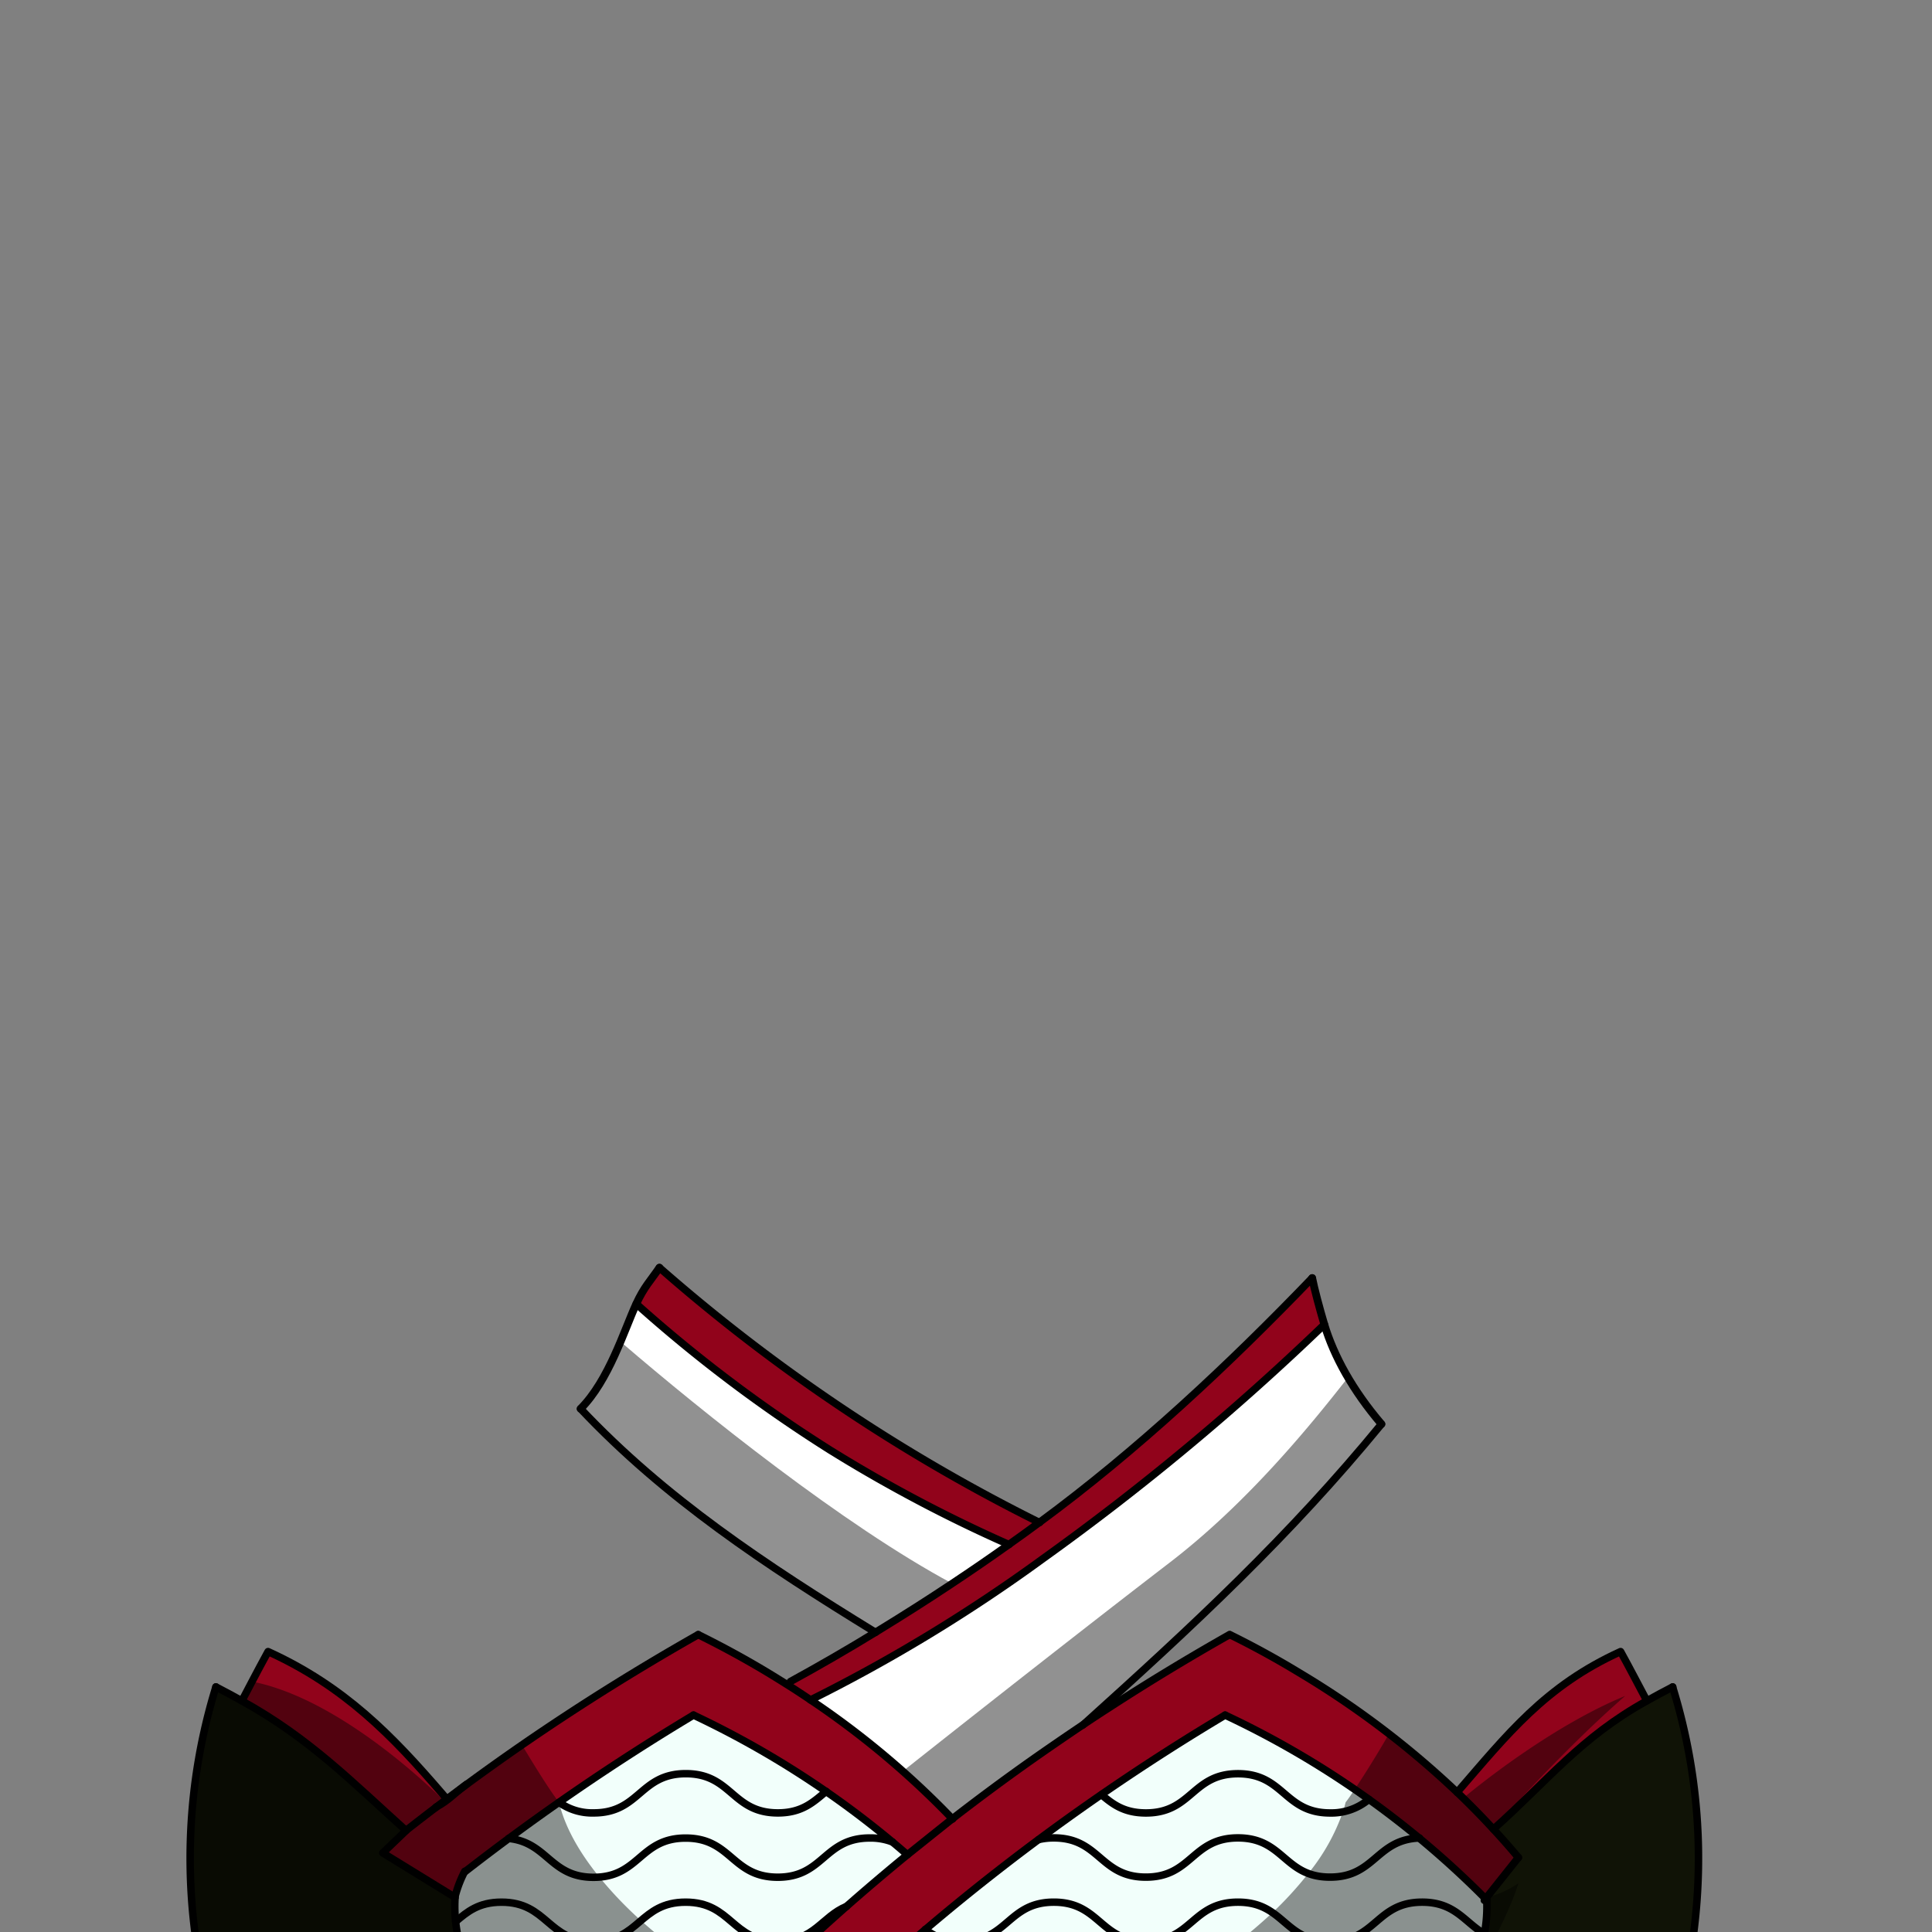 <svg xmlns="http://www.w3.org/2000/svg" viewBox="0 0 432 432">
  <rect x="0" y="0" width="432" height="432" fill="#808080" stroke="none"/>
  <defs>
    <style>.BUNTAI_GOAT_OUTFIT_BUNTAI_GOAT_OUTFIT_23_cls-1{isolation:isolate;}.BUNTAI_GOAT_OUTFIT_BUNTAI_GOAT_OUTFIT_23_cls-2{fill:#101306;}.BUNTAI_GOAT_OUTFIT_BUNTAI_GOAT_OUTFIT_23_cls-3{fill:#91031b;}.BUNTAI_GOAT_OUTFIT_BUNTAI_GOAT_OUTFIT_23_cls-4{fill:#f2fffb;}.BUNTAI_GOAT_OUTFIT_BUNTAI_GOAT_OUTFIT_23_cls-5{fill:#fff;}.BUNTAI_GOAT_OUTFIT_BUNTAI_GOAT_OUTFIT_23_cls-6,.BUNTAI_GOAT_OUTFIT_BUNTAI_GOAT_OUTFIT_23_cls-7{fill:none;stroke:#000;stroke-linecap:round;stroke-linejoin:round;}.BUNTAI_GOAT_OUTFIT_BUNTAI_GOAT_OUTFIT_23_cls-6{stroke-width:1.67px;}.BUNTAI_GOAT_OUTFIT_BUNTAI_GOAT_OUTFIT_23_cls-7{stroke-width:1.73px;}.BUNTAI_GOAT_OUTFIT_BUNTAI_GOAT_OUTFIT_23_cls-8{opacity:0.43;mix-blend-mode:multiply;}</style>
  </defs>
  <g class="BUNTAI_GOAT_OUTFIT_BUNTAI_GOAT_OUTFIT_23_cls-1">
    <g id="outfit">
      <path class="BUNTAI_GOAT_OUTFIT_BUNTAI_GOAT_OUTFIT_23_cls-2" d="M131.57,461.82H51.49l-6-18.83a130.11,130.11,0,0,1,2.82-65.79q2.92,1.51,5.8,3.12c15,8.29,24.51,18,36.72,29l-5.21,5,16.18,9.95c0,.21,0,.43,0,.64a32.18,32.18,0,0,0,.14,4.81,34.83,34.83,0,0,0,3.42,11.78,39.74,39.74,0,0,0,10.31,13h0c.71.6,1.44,1.17,2.2,1.72,0,0,1.53.8,4.28,2h0C124.43,459.18,127.66,460.48,131.57,461.82Z" />
      <path class="BUNTAI_GOAT_OUTFIT_BUNTAI_GOAT_OUTFIT_23_cls-2" d="M376.85,443,374,461.82H306.63a91.08,91.08,0,0,0,9.77-5.65c.91-.67,1.79-1.36,2.64-2.08a40,40,0,0,0,8.73-10.45,35.74,35.74,0,0,0,4.17-11.19,32.65,32.65,0,0,0,.54-7.57c0-.21,0-.43,0-.64l.93-1.16,0-.06,6.11-7.67-.25-.29q-2.59-3.07-5.34-6.05h0c12.14-10.82,19.48-20.47,34.3-28.68,1.91-1.07,3.83-2.11,5.78-3.11A129.84,129.84,0,0,1,376.85,443Z" />
      <path class="BUNTAI_GOAT_OUTFIT_BUNTAI_GOAT_OUTFIT_23_cls-3" d="M99.91,402.29c-.78.57-1.54,1.15-2.3,1.74a1.84,1.84,0,0,0-.22.17q-3.31,2.52-6.59,5.09c-12.21-10.93-21.76-20.68-36.72-29,.76-1.44,1.5-2.87,2.26-4.3,1.17-2.22,2.35-4.45,3.6-6.72C77,377.06,87.7,388.06,99,401.21Z" />
      <path class="BUNTAI_GOAT_OUTFIT_BUNTAI_GOAT_OUTFIT_23_cls-3" d="M362.37,369.3c-16.89,7.68-25.32,18.51-36.55,31.46q4.21,4,8.11,8.25c12.14-10.82,19.48-20.47,34.31-28.69C366.29,376.64,364.43,373,362.37,369.3Z" />
      <path class="BUNTAI_GOAT_OUTFIT_BUNTAI_GOAT_OUTFIT_23_cls-3" d="M339.52,415.35,333.44,423l0,0-1,1.22c-.09.11-.17.22-.27.33-1.79-1.83-3.62-3.63-5.51-5.4L325,417.61l-1.87-1.69-2.05-1.81c-1.23-1.06-2.45-2.1-3.7-3.13-.91-.75-1.83-1.49-2.76-2.23l-2.09-1.64c-.33-.25-.66-.51-1-.75q-2.65-2-5.39-4l-.06,0-1.56-1.1c-.52-.37-1-.72-1.58-1.09-1.13-.78-2.28-1.55-3.43-2.3-.88-.58-1.77-1.16-2.67-1.72-2.2-1.39-4.42-2.75-6.69-4.07-.65-.39-1.31-.76-2-1.13s-1.32-.76-2-1.12c-4-2.22-8.09-4.33-12.25-6.3q-5.49,3.28-10.86,6.69l-3.14,2-3.33,2.16-3.54,2.34q-3.4,2.28-6.77,4.6c-1.13.77-2.27,1.56-3.39,2.35q-2.07,1.44-4.11,2.92c-.66.46-1.32.94-2,1.42s-1.37,1-2.05,1.48l-2.55,1.87h0L229,413.78c-1.08.82-2.16,1.63-3.23,2.46l-3.21,2.48-.11.08c-2,1.58-4,3.18-6,4.79q-4.83,3.87-9.5,7.84-3,2.55-6,5.14l-2.1,1.86c-.57.49-1.12,1-1.67,1.49,0,0,0,0,0,0l-2.83,2.56c-.55.49-1.09,1-1.62,1.48-1,.88-1.92,1.77-2.88,2.66L186,450.28c-1.12,1.08-2.24,2.15-3.34,3.23s-2,1.91-2.93,2.87l-2.89,2.89-2.38,2.55-.93,1-5.62,6a118.35,118.35,0,0,1-17.1-1.92c1.05-1.48,2.41-3.24,3.87-5.07,1.13-1.43,2.34-2.9,3.53-4.32l.87-1.06.71-.84.64-.77.59-.7c.45-.54.89-1.05,1.32-1.55.27-.33.54-.64.81-.94.12-.15.25-.3.38-.44s.47-.56.69-.82l1.2-1.39.25-.28.51-.59c.41-.41.81-.83,1.25-1.24a.1.1,0,0,0,0-.05l.28-.28c1.09-1.1,2.2-2.19,3.31-3.28s2.26-2.22,3.42-3.31c.21-.22.44-.44.67-.66,1.38-1.32,2.76-2.63,4.16-3.93l.28-.27q2.06-1.91,4.14-3.8l3.39-3.06,2.16-1.91.05-.05q3.6-3.16,7.29-6.29c1-.81,1.92-1.62,2.88-2.42,1.14-.95,2.29-1.91,3.45-2.85q5-4,10-8,8.66-6.72,17.67-13.09,5.69-4,11.51-7.91h0c1.91-1.27,3.84-2.55,5.78-3.79l0,0q13.19-8.57,27.05-16.41c5.31,2.62,10.49,5.44,15.49,8.45.89.53,1.76,1.07,2.64,1.61s1.74,1.08,2.6,1.63,1.71,1.11,2.57,1.68,1.49,1,2.23,1.49l.87.6c.53.36,1.07.73,1.59,1.1l.78.55,1.46,1,1.11.81,1.36,1,.88.67c.7.51,1.39,1.05,2.08,1.58.84.65,1.66,1.3,2.48,2,.37.28.73.57,1.09.87.72.58,1.43,1.16,2.13,1.76a1.84,1.84,0,0,1,.25.21c.78.64,1.53,1.29,2.29,1.94l.58.51c.88.76,1.73,1.52,2.58,2.29l0,0q1.89,1.71,3.73,3.46c.47.45.94.9,1.4,1.36a.5.5,0,0,1,.13.12l1.39,1.37.38.38c.44.43.87.88,1.31,1.32,1.19,1.22,2.36,2.46,3.5,3.7q2.74,3,5.34,6.05Z" />
      <path class="BUNTAI_GOAT_OUTFIT_BUNTAI_GOAT_OUTFIT_23_cls-4" d="M331.94,432.45a35.74,35.74,0,0,1-4.17,11.19A40,40,0,0,1,319,454.09c-.85.72-1.73,1.41-2.64,2.08a91.08,91.08,0,0,1-9.77,5.65c-27.54,13.65-57,9.78-86.3,0-2.47-.82-4.92-1.68-7.38-2.58h0c-1.4.74-2.81,1.41-4.22,2.05a90.28,90.28,0,0,1-40.85,7.48l5.62-6,.93-1,2.38-2.55,2.89-2.89c1-1,1.94-1.92,2.93-2.87l3.24-3.14.33-.31q1.8-1.71,3.61-3.41l2.82-2.61,1.68-1.53c.87-.8,1.75-1.59,2.63-2.38l.24-.21q4.78-4.31,9.73-8.49l.61-.51c1.27-1.08,2.55-2.16,3.85-3.22l.6-.5c1.47-1.21,2.94-2.41,4.44-3.61q3-2.46,6.14-4.87l3.21-2.48c1.07-.83,2.15-1.64,3.23-2.46l3.26-2.43h0q2.28-1.68,4.6-3.35c.65-.48,1.31-1,2-1.42q2.05-1.49,4.14-2.94c1.11-.79,2.23-1.56,3.36-2.33q3.36-2.32,6.77-4.6l3.54-2.34,3.33-2.16,1.57-1q6.15-3.94,12.43-7.7c.94.45,1.89.9,2.83,1.37,1.13.55,2.25,1.11,3.36,1.69s2,1.05,3.05,1.59,2,1.09,3,1.65c2.48,1.37,4.93,2.79,7.33,4.26.56.33,1.11.68,1.67,1l1.65,1c.44.28.9.56,1.34.85s.89.57,1.33.87c1.15.75,2.3,1.52,3.43,2.3l.8.55c.79.54,1.57,1.09,2.34,1.64a1.37,1.37,0,0,1,.23.17c.86.61,1.71,1.22,2.54,1.84l.12.08c.87.64,1.71,1.28,2.56,1.94.33.24.66.5,1,.75l2.09,1.64c.93.74,1.85,1.48,2.76,2.23q.93.76,1.86,1.56l1.84,1.57,2.05,1.81,1.87,1.69,1.67,1.56c1.89,1.77,3.72,3.57,5.51,5.4a2.27,2.27,0,0,1,.31.31A32.65,32.65,0,0,1,331.94,432.45Z" />
      <path class="BUNTAI_GOAT_OUTFIT_BUNTAI_GOAT_OUTFIT_23_cls-4" d="M202.9,414.72c-1.16.94-2.31,1.9-3.45,2.85-1,.8-1.93,1.61-2.88,2.42q-3.69,3.12-7.29,6.29l-.05.05-2.16,1.91-3.39,3.06q-2.09,1.89-4.14,3.8l-.28.27c-1.4,1.3-2.78,2.61-4.16,3.93-.23.22-.46.44-.67.66-1.16,1.09-2.29,2.2-3.42,3.31s-2.22,2.18-3.31,3.28l-.28.28a.1.1,0,0,1,0,.05c-.44.41-.84.83-1.25,1.24l-.51.59-.25.28-1.2,1.39c-.22.26-.46.53-.69.82s-.26.29-.38.44c-.27.3-.54.61-.81.94-.43.5-.87,1-1.32,1.55l-.59.7-.64.77-.71.84-.87,1.06c-1.19,1.42-2.4,2.89-3.53,4.32-1.46,1.83-2.82,3.59-3.87,5.07a136,136,0,0,1-16.42-4.15c-1-.3-1.89-.61-2.77-.92-3.91-1.34-7.14-2.64-9.47-3.65h0c-2.75-1.19-4.28-2-4.28-2-.76-.55-1.49-1.12-2.2-1.72h0a39.74,39.74,0,0,1-10.31-13,34.83,34.83,0,0,1-3.42-11.78,32.18,32.18,0,0,1-.14-4.81c0-.21,0-.43,0-.64a26,26,0,0,1,2.2-5.76h0q4.84-3.75,9.79-7.42,5.52-4.08,11.19-8,14.63-10.2,30.11-19.51a212.27,212.27,0,0,1,29.62,17.07q7.77,5.34,14.87,11.3h0C200.7,412.82,201.81,413.76,202.9,414.72Z" />
      <path class="BUNTAI_GOAT_OUTFIT_BUNTAI_GOAT_OUTFIT_23_cls-3" d="M212.94,406.74q-5.08,3.93-10,8c-.72-.64-1.46-1.27-2.21-1.9-.35-.31-.73-.63-1.11-.94h0c-.58-.5-1.18-1-1.78-1.48l-1.62-1.32a2.92,2.92,0,0,1-.28-.21c-.57-.46-1.15-.93-1.74-1.37q-1.69-1.33-3.43-2.62l-.56-.42c-.5-.37-1-.73-1.51-1.11-.16-.1-.32-.22-.47-.33-1.15-.83-2.31-1.64-3.48-2.44-1-.71-2-1.4-3.07-2.08l-.69-.46-1.19-.77c-.93-.62-1.87-1.21-2.82-1.8-.76-.49-1.54-1-2.31-1.43l-.6-.37c-.94-.56-1.87-1.12-2.83-1.67s-1.8-1-2.71-1.55q-1.93-1.1-3.91-2.15c-1-.52-1.95-1-2.93-1.54s-2.09-1.08-3.15-1.6l-.27-.13c-1-.52-2.09-1-3.14-1.52q-4.44,2.65-8.81,5.4L144,390.35q-4,2.56-8,5.19L132.32,398l-.27.18q-3.21,2.16-6.38,4.37l-.71.5q-5.65,3.94-11.19,8l-.27.2-.36.27q-2.06,1.51-4.08,3.06l-.47.35L104,418.47h0a26,26,0,0,0-2.2,5.76l-16.18-9.95,5.21-5q3.27-2.57,6.59-5.09a1.84,1.84,0,0,1,.22-.17c.76-.59,1.52-1.17,2.3-1.74,1.29-1,2.59-1.94,3.9-2.9.18-.15.37-.28.55-.41q6.08-4.47,12.33-8.79,19-13.1,39.43-24.68,8,3.93,15.49,8.45c1.52.91,3,1.83,4.51,2.79q2.59,1.63,5.13,3.36c1,.69,2,1.39,3.05,2.11.67.46,1.34.93,2,1.42l.72.52,1.51,1.1c2.14,1.58,4.25,3.22,6.32,4.88.63.5,1.24,1,1.86,1.51l.48.41c.72.59,1.42,1.19,2.12,1.79l.14.12c.55.47,1.11.95,1.64,1.43.26.21.51.43.75.65l.06.06h0l.11.1,2.67,2.41.14.13c.87.81,1.74,1.62,2.59,2.45,1,1,2.06,2,3.08,3C211.33,405.06,212.14,405.9,212.94,406.74Z" />
      <path class="BUNTAI_GOAT_OUTFIT_BUNTAI_GOAT_OUTFIT_23_cls-3" d="M232.44,340.43c-2.26,1.67-4.53,3.32-6.83,4.94h0c-6.16-2.72-12.08-5.57-17.75-8.5-1.13-.59-2.25-1.17-3.35-1.76-2.24-1.19-4.45-2.4-6.6-3.61-1.06-.59-2.1-1.19-3.13-1.78-2.13-1.22-4.21-2.46-6.25-3.69l-2.9-1.78a324,324,0,0,1-43.35-32.7c1.74-3.8,4.29-5.77,5-8.25A398,398,0,0,0,232.44,340.43Z" />
      <path class="BUNTAI_GOAT_OUTFIT_BUNTAI_GOAT_OUTFIT_23_cls-3" d="M293.41,285.77c.4,2.12,1.72,7,2.71,10.38a566.09,566.09,0,0,1-63,52.42,360.89,360.89,0,0,1-51.9,31.54q-2.52-1.73-5.12-3.36l.67-.73c6.42-3.54,12.76-7.21,19-11l.9-.55.42-.26c1.21-.74,2.42-1.48,3.62-2.24s2.67-1.67,4-2.52c.64-.4,1.27-.8,1.9-1.22s1.22-.78,1.83-1.18l.54-.35c1.23-.8,2.46-1.6,3.68-2.42l.28-.19q6.42-4.26,12.67-8.71h0c2.3-1.62,4.57-3.27,6.83-4.94C254.25,324.38,274.94,305,293.41,285.77Z" />
      <path class="BUNTAI_GOAT_OUTFIT_BUNTAI_GOAT_OUTFIT_23_cls-5" d="M225.6,345.37c-1,.75-2.08,1.48-3.13,2.21L220.39,349l-2.24,1.54c-1,.71-2.08,1.42-3.13,2.12-.69.47-1.39.93-2.09,1.39l-.28.19L209,356.69l-.54.35-3.66,2.36-.07,0q-2,1.28-4,2.52l-3.62,2.24-.42.26-.9.55c-24.66-15.15-47.08-30-65.94-50,3.81-3.82,6.84-10.81,9.24-14.74,1.59-2.59,2.12-6.34,3.21-8.71a324,324,0,0,0,43.35,32.7l2.9,1.78c2,1.23,4.12,2.47,6.25,3.69,1,.59,2.07,1.19,3.13,1.78,2.15,1.21,4.36,2.42,6.6,3.61,1.1.59,2.22,1.17,3.35,1.76C213.52,339.8,219.44,342.65,225.6,345.37Z" />
      <path class="BUNTAI_GOAT_OUTFIT_BUNTAI_GOAT_OUTFIT_23_cls-5" d="M308.9,318.43c-20.56,25.07-42,45-66.78,67.3h0q-5.84,3.88-11.51,7.91-9,6.36-17.67,13.09c-.51-.54-1-1.08-1.56-1.61l-.65-.66a2.5,2.5,0,0,0-.23-.23l-.77-.77-.36-.36c-.6-.6-1.21-1.19-1.82-1.78l-.12-.12-1.75-1.65,0,0-.57-.55-1-.88q-1-1-2.1-1.89h0l-.08-.08,0,0-.07-.06c-.67-.6-1.34-1.18-2-1.76l-.41-.36-.75-.63-1.73-1.46-1-.79-1.54-1.25-.48-.38c-1.21-1-2.42-1.91-3.66-2.84l-.58-.44-.59-.44c-.46-.35-.93-.7-1.41-1s-.93-.68-1.4-1l-.73-.52c-.35-.26-.71-.51-1.06-.75l-1.12-.79-2.15-1.47a360.89,360.89,0,0,0,51.9-31.54,566.09,566.09,0,0,0,63-52.42c1.19,3.93,2.93,7.28,5.28,11.82A56.41,56.41,0,0,0,308.9,318.43Z" />
      <path class="BUNTAI_GOAT_OUTFIT_BUNTAI_GOAT_OUTFIT_23_cls-6" d="M293.41,285.76h0c-18.47,19.21-39.16,38.61-61,54.66-2.26,1.67-4.53,3.32-6.83,4.94h0q-6.24,4.45-12.67,8.71l-.28.19c-1.22.82-2.45,1.62-3.68,2.42l-.54.35c-.61.4-1.22.8-1.83,1.18s-1.26.82-1.9,1.22q-2,1.28-4,2.52c-1.2.76-2.41,1.5-3.62,2.24l-.42.26-.9.55c-6.21,3.8-12.55,7.47-19,11" />
      <path class="BUNTAI_GOAT_OUTFIT_BUNTAI_GOAT_OUTFIT_23_cls-6" d="M242.12,385.73c24.79-22.34,46.22-42.23,66.78-67.3" />
      <path class="BUNTAI_GOAT_OUTFIT_BUNTAI_GOAT_OUTFIT_23_cls-6" d="M147.45,283.45a396.27,396.27,0,0,0,85,57" />
      <path class="BUNTAI_GOAT_OUTFIT_BUNTAI_GOAT_OUTFIT_23_cls-6" d="M129.82,315c18.86,20,41.28,34.86,65.94,50" />
      <path class="BUNTAI_GOAT_OUTFIT_BUNTAI_GOAT_OUTFIT_23_cls-6" d="M339.52,415.35c-1.8-2.14-3.66-4.26-5.59-6.34q-3.89-4.23-8.11-8.25A200.55,200.55,0,0,0,290.48,374Q283,369.45,275,365.51" />
      <path class="BUNTAI_GOAT_OUTFIT_BUNTAI_GOAT_OUTFIT_23_cls-6" d="M331.9,424.92c.09-.11.18-.24.28-.35l.26-.33,7.08-8.89" />
      <path class="BUNTAI_GOAT_OUTFIT_BUNTAI_GOAT_OUTFIT_23_cls-6" d="M150.76,466.89c1.05-1.48,2.41-3.24,3.87-5.07,1.65-2.07,3.43-4.23,5.11-6.22,3.46-4.14,6.39-7.48,6.39-7.48.41-.41.81-.83,1.25-1.24a3.23,3.23,0,0,1,.32-.33q10.38-10.41,21.58-20.27,6.69-5.88,13.62-11.56,5-4,10-8,8.66-6.72,17.67-13.09,5.69-4,11.51-7.91h0c1.91-1.27,3.84-2.55,5.78-3.79l0,0q13.19-8.57,27.05-16.41" />
      <path class="BUNTAI_GOAT_OUTFIT_BUNTAI_GOAT_OUTFIT_23_cls-6" d="M273.94,383.5a495.35,495.35,0,0,0-97.15,75.77l-2.38,2.55-6.55,7" />
      <path class="BUNTAI_GOAT_OUTFIT_BUNTAI_GOAT_OUTFIT_23_cls-6" d="M332.48,424.88c-.09-.1-.19-.21-.3-.31a204,204,0,0,0-58.24-41.07" />
      <path class="BUNTAI_GOAT_OUTFIT_BUNTAI_GOAT_OUTFIT_23_cls-6" d="M90.8,409.29q3.27-2.57,6.59-5.09a1.84,1.84,0,0,1,.22-.17c.76-.59,1.52-1.17,2.3-1.74,1.29-1,2.59-1.94,3.9-2.9.18-.15.37-.28.55-.41q6.08-4.47,12.33-8.79,19-13.1,39.43-24.68" />
      <path class="BUNTAI_GOAT_OUTFIT_BUNTAI_GOAT_OUTFIT_23_cls-6" d="M155.07,383.5a511.49,511.49,0,0,0-51.08,35" />
      <path class="BUNTAI_GOAT_OUTFIT_BUNTAI_GOAT_OUTFIT_23_cls-6" d="M156.12,365.51c5.31,2.62,10.49,5.44,15.49,8.45,1.52.92,3,1.84,4.51,2.79q2.59,1.63,5.13,3.36A193.48,193.48,0,0,1,213,406.74" />
      <path class="BUNTAI_GOAT_OUTFIT_BUNTAI_GOAT_OUTFIT_23_cls-6" d="M155.07,383.5a207.79,207.79,0,0,1,47.83,31.22" />
      <path class="BUNTAI_GOAT_OUTFIT_BUNTAI_GOAT_OUTFIT_23_cls-6" d="M332.44,424.24c0,.21,0,.43,0,.64a32.65,32.65,0,0,1-.54,7.57,35.74,35.74,0,0,1-4.17,11.19A40,40,0,0,1,319,454.09c-.85.72-1.73,1.41-2.64,2.08a91.08,91.08,0,0,1-9.77,5.65c-27.54,13.65-57,9.78-86.3,0-2.47-.82-4.92-1.68-7.38-2.58h0c-1.4.74-2.81,1.41-4.22,2.05a90.28,90.28,0,0,1-40.85,7.48,118.35,118.35,0,0,1-17.1-1.92,136,136,0,0,1-16.42-4.15c-1-.3-1.89-.61-2.77-.92-3.91-1.34-7.14-2.64-9.47-3.65h0c-2.75-1.19-4.28-2-4.28-2-.76-.55-1.49-1.12-2.2-1.72h0a39.74,39.74,0,0,1-10.31-13,34.83,34.83,0,0,1-3.42-11.78,32.18,32.18,0,0,1-.14-4.81c0-.21,0-.43,0-.64a26,26,0,0,1,2.2-5.76h0" />
      <line class="BUNTAI_GOAT_OUTFIT_BUNTAI_GOAT_OUTFIT_23_cls-6" x1="97.39" y1="404.2" x2="97.39" y2="404.19" />
      <path class="BUNTAI_GOAT_OUTFIT_BUNTAI_GOAT_OUTFIT_23_cls-6" d="M333.93,409c12.14-10.82,19.48-20.47,34.31-28.69,1.91-1.07,3.83-2.1,5.79-3.11" />
      <path class="BUNTAI_GOAT_OUTFIT_BUNTAI_GOAT_OUTFIT_23_cls-6" d="M325.82,400.76c11.23-12.95,19.66-23.78,36.55-31.46,2.06,3.73,3.92,7.34,5.87,11" />
      <path class="BUNTAI_GOAT_OUTFIT_BUNTAI_GOAT_OUTFIT_23_cls-6" d="M54.08,380.32c.76-1.44,1.5-2.87,2.26-4.3,1.17-2.22,2.35-4.45,3.6-6.72C77,377.06,87.7,388.06,99,401.21l.91,1.08" />
      <path class="BUNTAI_GOAT_OUTFIT_BUNTAI_GOAT_OUTFIT_23_cls-6" d="M48.28,377.2A130.11,130.11,0,0,0,45.46,443l6,18.83h80.08" />
      <path class="BUNTAI_GOAT_OUTFIT_BUNTAI_GOAT_OUTFIT_23_cls-6" d="M306.63,461.82H374L376.85,443A129.84,129.84,0,0,0,374,377.21" />
      <path class="BUNTAI_GOAT_OUTFIT_BUNTAI_GOAT_OUTFIT_23_cls-6" d="M181.24,380.11a360.89,360.89,0,0,0,51.9-31.54,566.09,566.09,0,0,0,63-52.42" />
      <path class="BUNTAI_GOAT_OUTFIT_BUNTAI_GOAT_OUTFIT_23_cls-6" d="M225.61,345.37h0c-6.16-2.72-12.08-5.57-17.75-8.5-1.13-.58-2.24-1.17-3.35-1.76-2.24-1.19-4.45-2.4-6.6-3.61-1.06-.59-2.1-1.18-3.13-1.78-2.13-1.22-4.21-2.46-6.25-3.69l-2.9-1.78a324,324,0,0,1-43.35-32.7" />
      <path class="BUNTAI_GOAT_OUTFIT_BUNTAI_GOAT_OUTFIT_23_cls-6" d="M48.28,377.2q2.92,1.51,5.8,3.12c15,8.29,24.51,18,36.72,29l-5.21,5,16.18,9.95" />
      <path class="BUNTAI_GOAT_OUTFIT_BUNTAI_GOAT_OUTFIT_23_cls-6" d="M125,403a12.7,12.7,0,0,0,7.76,2.37c10.29,0,10.29-8.77,20.59-8.77s10.29,8.77,20.58,8.77c5.48,0,8-2.49,10.8-4.81" />
      <path class="BUNTAI_GOAT_OUTFIT_BUNTAI_GOAT_OUTFIT_23_cls-6" d="M246.3,401.3c2.46,2.08,5,4.08,9.93,4.08,10.3,0,10.3-8.77,20.59-8.77s10.3,8.77,20.59,8.77a12.94,12.94,0,0,0,8.67-3.05" />
      <path class="BUNTAI_GOAT_OUTFIT_BUNTAI_GOAT_OUTFIT_23_cls-6" d="M97.61,404c2.43-1.23,4.14-3.1,6.2-4.64.18-.15.37-.28.55-.41" />
      <path class="BUNTAI_GOAT_OUTFIT_BUNTAI_GOAT_OUTFIT_23_cls-6" d="M199.58,411.88h0a13.56,13.56,0,0,0-5.09-.9c-10.29,0-10.29,8.77-20.58,8.77S163.6,411,153.31,411s-10.3,8.77-20.59,8.77c-9.71,0-10.26-7.82-19-8.69" />
      <path class="BUNTAI_GOAT_OUTFIT_BUNTAI_GOAT_OUTFIT_23_cls-6" d="M232.23,411.34h0a14.48,14.48,0,0,1,3.4-.38c10.3,0,10.3,8.77,20.59,8.77s10.3-8.77,20.59-8.77,10.3,8.77,20.59,8.77c10.08,0,10.29-8.4,20-8.75" />
      <path class="BUNTAI_GOAT_OUTFIT_BUNTAI_GOAT_OUTFIT_23_cls-6" d="M206.89,431.43a12.77,12.77,0,0,0,8.17,2.67c10.29,0,10.29-8.77,20.58-8.77s10.3,8.77,20.59,8.77,10.3-8.77,20.59-8.77,10.3,8.77,20.59,8.77,10.29-8.77,20.58-8.77c7.44,0,9.51,4.57,14,7.12" />
      <path class="BUNTAI_GOAT_OUTFIT_BUNTAI_GOAT_OUTFIT_23_cls-6" d="M101.87,429.69c2.56-2.18,5.13-4.36,10.26-4.36,10.3,0,10.3,8.77,20.59,8.77s10.29-8.77,20.59-8.77,10.29,8.77,20.58,8.77c8.19,0,9.86-5.55,15.39-7.82" />
      <path class="BUNTAI_GOAT_OUTFIT_BUNTAI_GOAT_OUTFIT_23_cls-7" d="M129.82,315c6.32-6.34,9.72-17.5,12.45-23.45,1.74-3.8,3.26-5.27,5.18-8.1" />
      <path class="BUNTAI_GOAT_OUTFIT_BUNTAI_GOAT_OUTFIT_23_cls-7" d="M308.9,318.43c-6.46-7.57-10.63-15.16-12.78-22.28-1-3.34-2.31-8.26-2.71-10.38h0" />
      <g class="BUNTAI_GOAT_OUTFIT_BUNTAI_GOAT_OUTFIT_23_cls-8">
        <path d="M212.93,354.08l-.28.19c-8.73,5.62-13.49,8.61-15.57,9.93l-.42.26-.9.55c-24.66-15.15-47.08-30-65.94-50,3.81-3.82,6.84-10.81,9.24-14.74C157.23,315.87,188.65,341.06,212.93,354.08Z" />
        <path d="M212.94,459.27v0c-1.4.74-2.81,1.41-4.22,2.05a90.28,90.28,0,0,1-40.85,7.48,118.35,118.35,0,0,1-17.1-1.92,136,136,0,0,1-16.42-4.15c-1-.3-1.89-.61-2.77-.92H51.49l-6-18.83a130.11,130.11,0,0,1,2.82-65.79q2.92,1.51,5.8,3.12c.76-1.44,1.5-2.87,2.26-4.3,20.61,4,42.5,26.27,42.5,26.27l.16-1.08.91,1.08c1.29-1,2.59-1.94,3.9-2.9.18-.15.37-.28.55-.41q6.08-4.47,12.33-8.79c3.21,5.35,6.3,10.27,8.27,12.82,1.32,5.49,4.5,11.16,9,16.68a86.19,86.19,0,0,0,9.36,9.79,120.55,120.55,0,0,0,13.86,10.7h0c2.28,1.54,4.61,3,7,4.38h0c1.17.67,2.33,1.34,3.52,2a126.62,126.62,0,0,0,14.91,7q2.82,1.1,5.59,2a77.29,77.29,0,0,0,17.53,3.74,44.31,44.31,0,0,0,7.19,0h0Z" />
        <path d="M333.37,423.08l-.85,1.16a21.51,21.51,0,0,0,7-3.13c-2.88,9.36-11.75,23.9-11.75,23.9a32.08,32.08,0,0,0,11.75-2.79c-11.4,10.77-31.38,19.41-31.38,19.41l-.08.19h-1.43c-27.54,13.65-57,9.78-86.3,0-2.47-.82-4.92-1.68-7.38-2.58a50.61,50.61,0,0,0,12.16-.63A87.29,87.29,0,0,0,240,454.71h0a124.53,124.53,0,0,0,14.67-6.32,128.85,128.85,0,0,0,29.86-20.72,81.61,81.61,0,0,0,8-8.75,45.45,45.45,0,0,0,7.75-13.81c.23-.7.44-1.4.6-2.1.59-.76,1.28-1.74,2-2.87,2.19-3.23,5-7.77,7.7-12.42l.21-.36A138.65,138.65,0,0,1,322,397.21a.12.12,0,0,0,.05.05l0,0,0,0c2.93,2.87,4.91,5,4.91,5h0l.19-.16c2.06-1.74,19.29-15.93,36.25-22.89-14.26,12.39-29.07,29.25-29.53,29.77h0l5.59,5.71-.25.34L333.44,423l0,0Z" />
        <path d="M242.12,385.73c1.92-1.27,3.84-2.55,5.78-3.79l-17.29,11.71-17.67,13.09L202,396.22h0l-.08-.08,0,0-.07-.06s33-26.18,59.78-46.75c17.2-13.21,31.2-30.35,39.79-41.33a56.41,56.41,0,0,0,7.5,10.46C288.34,343.5,266.91,363.39,242.12,385.73Z" />
      </g>
    </g>
  </g>
</svg>